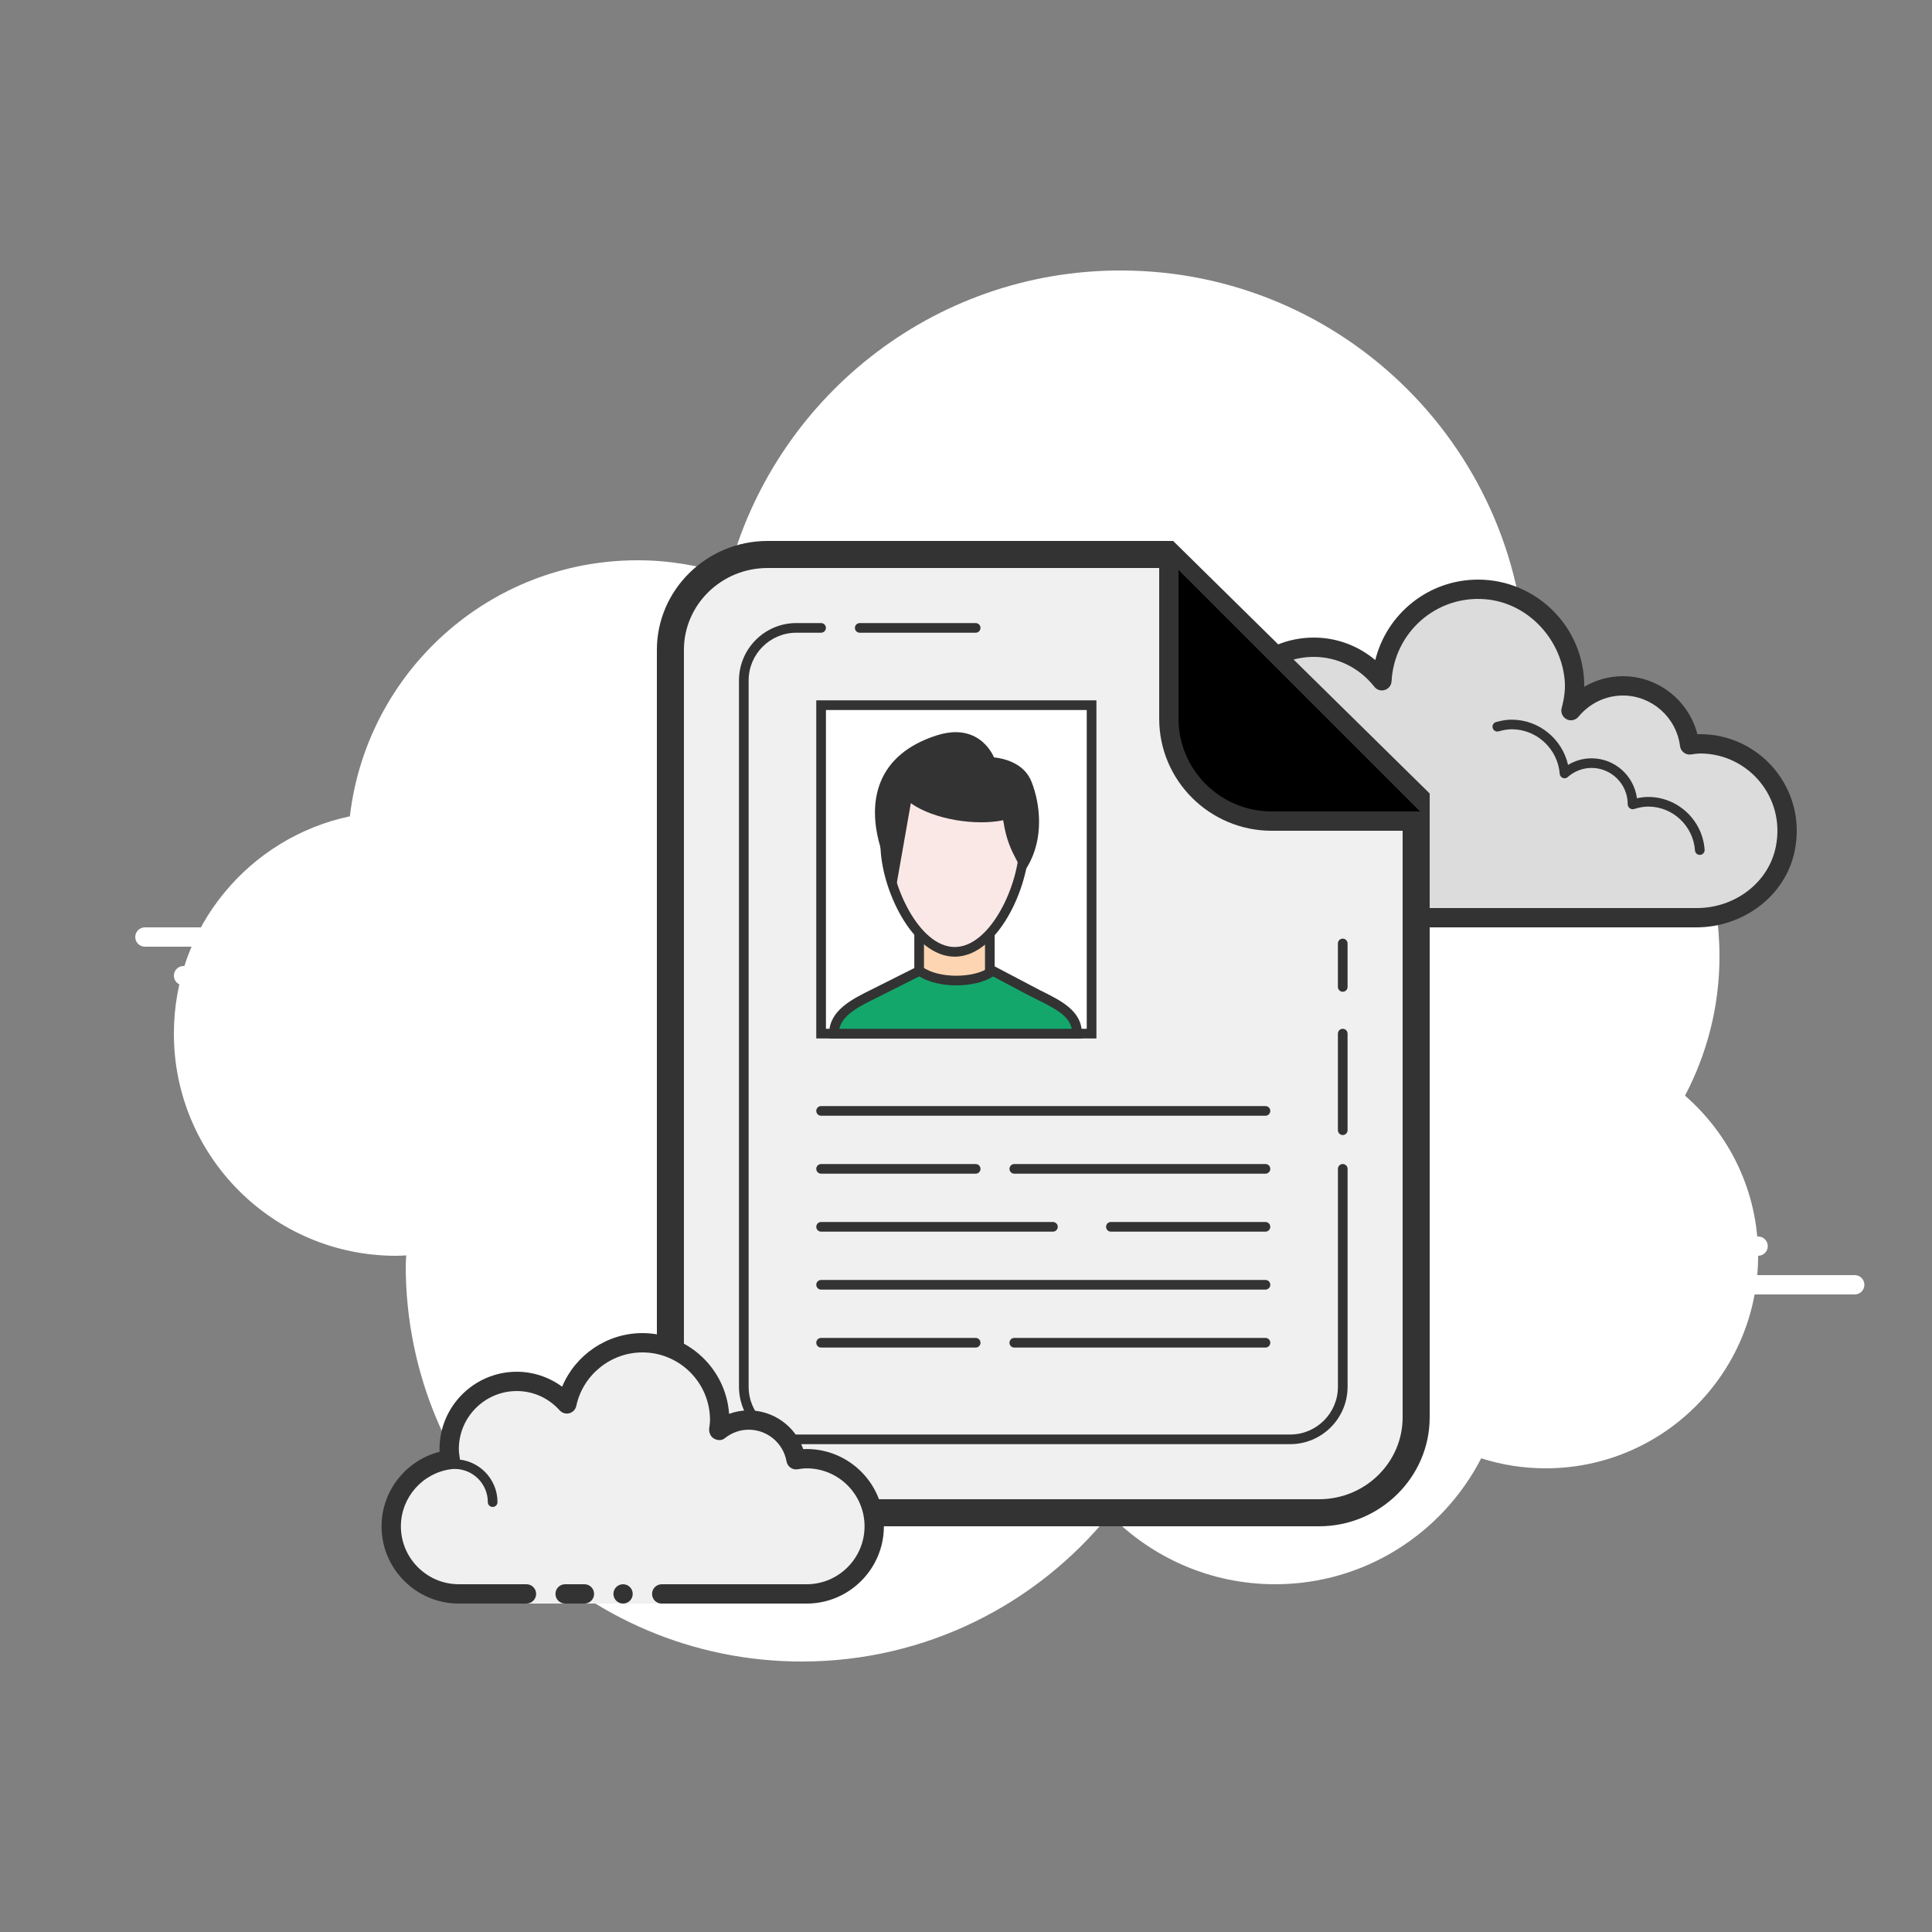 <svg version="1.1" xmlns="http://www.w3.org/2000/svg" xmlns:xlink="http://www.w3.org/1999/xlink" viewBox="0 0 172 172"><rect x="0" y="0" width="172" height="172" fill="#808080" stroke="none"/><g fill="none" fill-rule="nonzero" stroke="none" stroke-width="1" stroke-linecap="butt" stroke-linejoin="miter" stroke-miterlimit="10" stroke-dasharray="" stroke-dashoffset="0" font-family="none" font-weight="none" font-size="none" text-anchor="none" style="mix-blend-mode: normal"><path d="M0,172v-172h172v172z" fill="none"></path><g><path d="M150.01,97.541c1.952,-3.707 3.07,-7.921 3.07,-12.401c0,-11.388 -7.153,-21.082 -17.202,-24.902c0,-0.012 0.002,-0.024 0.002,-0.038c0,-19.949 -16.171,-36.12 -36.12,-36.12c-16.828,0 -30.927,11.526 -34.938,27.102c-2.539,-0.834 -5.244,-1.302 -8.062,-1.302c-13.23,0 -24.12,9.964 -25.611,22.793c-8.951,1.894 -15.669,9.833 -15.669,19.347c0,10.924 8.856,19.78 19.78,19.78c0.304,0 0.605,-0.021 0.905,-0.038c-0.007,0.301 -0.045,0.595 -0.045,0.898c0,19.474 15.786,35.26 35.26,35.26c11.072,0 20.941,-5.112 27.406,-13.096c3.746,3.827 8.954,6.216 14.734,6.216c7.998,0 14.919,-4.558 18.346,-11.211c1.809,0.576 3.734,0.891 5.734,0.891c10.449,0 18.92,-8.471 18.92,-18.92c0,-5.695 -2.528,-10.79 -6.51,-14.259z" fill="#ffffff"></path>
<path d="M120.4,80.84h-9.89c-4.274,1.29 -7.74,-2.176 -7.74,-6.45c0,-4.013 3.065,-7.274 6.975,-7.663c-0.038,-0.311 -0.095,-0.616 -0.095,-0.937c0,-4.274 3.466,-7.74 7.74,-7.74c2.473,0 4.649,1.18 6.066,2.986c0.241,-4.534 3.959,-8.146 8.554,-8.146c4.749,0 8.6,3.851 8.6,8.6c0,0.767 -0.132,1.496 -0.322,2.205c1.104,-1.336 2.752,-2.205 4.622,-2.205c3.063,0 5.562,2.296 5.943,5.255c0.311,-0.038 0.616,-0.095 0.937,-0.095c4.274,0 7.74,3.466 7.74,7.74c0,4.274 -3.466,7.74 -7.74,6.45h-16.34h-9.89v1.72h-5.16z" fill="#dcdcdc"></path><path d="M131.58,51.6c5.217,0 9.46,4.243 9.46,9.46c0,0.028 0,0.053 0,0.081c1.035,-0.611 2.219,-0.941 3.44,-0.941c3.149,0 5.867,2.169 6.636,5.169c0.081,-0.005 0.162,-0.009 0.244,-0.009c5.33,0 9.544,4.874 8.416,10.401c-0.826,4.044 -4.625,6.799 -8.753,6.799h-25.248c-0.475,0 -0.86,-0.385 -0.86,-0.86c0,-0.475 0.385,-0.86 0.86,-0.86h25.315c3.302,0 6.342,-2.205 7.002,-5.44c0.903,-4.42 -2.468,-8.32 -6.732,-8.32c-0.201,0 -0.396,0.029 -0.59,0.055l-0.243,0.033c-0.036,0.005 -0.071,0.007 -0.107,0.007c-0.423,0 -0.795,-0.318 -0.851,-0.752c-0.329,-2.568 -2.516,-4.503 -5.089,-4.503c-1.522,0 -2.964,0.69 -3.958,1.892c-0.169,0.203 -0.415,0.313 -0.664,0.313c-0.134,0 -0.268,-0.031 -0.392,-0.096c-0.359,-0.184 -0.54,-0.595 -0.437,-0.986c0.275,-1.032 0.347,-1.839 0.253,-2.664c-0.413,-3.658 -3.369,-6.723 -7.038,-7.031c-4.388,-0.37 -8.127,2.972 -8.357,7.303c-0.019,0.358 -0.258,0.666 -0.6,0.774c-0.086,0.028 -0.174,0.041 -0.261,0.041c-0.258,0 -0.509,-0.119 -0.674,-0.33c-1.328,-1.687 -3.29,-2.656 -5.39,-2.656c-3.794,0 -6.88,3.086 -6.88,6.88c0,0.201 0.029,0.396 0.055,0.59l0.033,0.243c0.028,0.23 -0.038,0.461 -0.182,0.642c-0.144,0.181 -0.356,0.296 -0.585,0.318c-4.045,0.402 -6.952,4.178 -6.027,8.368c0.702,3.187 3.739,5.32 7.004,5.32h10.237c0.475,0 0.86,0.385 0.86,0.86c0,0.475 -0.385,0.86 -0.86,0.86h-10.213c-4.243,0 -8.098,-2.931 -8.798,-7.117c-0.795,-4.752 2.312,-8.978 6.761,-9.873c-0.003,-0.069 -0.005,-0.139 -0.005,-0.21c0,-4.742 3.858,-8.6 8.6,-8.6c2.023,0 3.944,0.716 5.475,2.002c1.029,-4.135 4.751,-7.162 9.145,-7.162z" fill="#333333"></path><path d="M134.59,64.07c2.413,0 4.487,1.718 5.01,4.027c0.631,-0.382 1.352,-0.587 2.085,-0.587c2.067,0 3.781,1.543 4.047,3.557c0.349,-0.077 0.681,-0.117 1.006,-0.117c2.63,0 4.835,2.064 5.019,4.699c0.015,0.237 -0.162,0.442 -0.399,0.459c-0.01,0 -0.021,0 -0.031,0c-0.224,0 -0.413,-0.174 -0.428,-0.399c-0.153,-2.186 -1.98,-3.901 -4.161,-3.901c-0.394,0 -0.808,0.072 -1.269,0.218c-0.038,0.012 -0.077,0.017 -0.115,0.017c-0.095,0 -0.189,-0.034 -0.268,-0.093c-0.11,-0.081 -0.175,-0.222 -0.175,-0.359c0,-1.778 -1.447,-3.225 -3.225,-3.225c-0.769,0 -1.522,0.289 -2.117,0.814c-0.081,0.071 -0.182,0.108 -0.284,0.108c-0.055,0 -0.108,-0.01 -0.16,-0.033c-0.151,-0.06 -0.255,-0.201 -0.267,-0.365c-0.175,-2.222 -2.049,-3.965 -4.264,-3.965c-0.358,0 -0.731,0.058 -1.173,0.184c-0.04,0.012 -0.081,0.017 -0.12,0.017c-0.187,0 -0.356,-0.126 -0.411,-0.313c-0.065,-0.229 0.067,-0.466 0.296,-0.531c0.516,-0.144 0.965,-0.213 1.405,-0.213zM110.711,66.65c2.281,0 4.314,1.543 4.943,3.753c0.065,0.229 -0.067,0.466 -0.296,0.531c-0.04,0.012 -0.079,0.017 -0.117,0.017c-0.187,0 -0.359,-0.124 -0.413,-0.313c-0.525,-1.842 -2.217,-3.127 -4.116,-3.127c-0.201,0 -0.396,0.024 -0.588,0.05c-0.021,0.003 -0.04,0.005 -0.06,0.005c-0.208,0 -0.394,-0.158 -0.423,-0.373c-0.033,-0.236 0.132,-0.452 0.368,-0.483c0.229,-0.033 0.463,-0.06 0.702,-0.06z" fill="#333333"></path><path d="M29.937,84.28h-17.037c-0.475,0 -0.86,-0.385 -0.86,-0.86c0,-0.475 0.385,-0.86 0.86,-0.86h17.037c0.475,0 0.86,0.385 0.86,0.86c0,0.475 -0.384,0.86 -0.86,0.86zM35.26,84.28h-1.72c-0.475,0 -0.86,-0.385 -0.86,-0.86c0,-0.475 0.385,-0.86 0.86,-0.86h1.72c0.475,0 0.86,0.385 0.86,0.86c0,0.475 -0.384,0.86 -0.86,0.86zM43.845,87.72h-15.465c-0.475,0 -0.86,-0.385 -0.86,-0.86c0,-0.475 0.385,-0.86 0.86,-0.86h15.465c0.475,0 0.86,0.385 0.86,0.86c0,0.475 -0.385,0.86 -0.86,0.86zM24.94,87.72h-1.72c-0.475,0 -0.86,-0.385 -0.86,-0.86c0,-0.475 0.385,-0.86 0.86,-0.86h1.72c0.475,0 0.86,0.385 0.86,0.86c0,0.475 -0.384,0.86 -0.86,0.86zM19.78,87.72h-3.44c-0.475,0 -0.86,-0.385 -0.86,-0.86c0,-0.475 0.385,-0.86 0.86,-0.86h3.44c0.475,0 0.86,0.385 0.86,0.86c0,0.475 -0.384,0.86 -0.86,0.86zM30.1,91.16h-3.44c-0.475,0 -0.86,-0.385 -0.86,-0.86c0,-0.475 0.385,-0.86 0.86,-0.86h3.44c0.475,0 0.86,0.385 0.86,0.86c0,0.475 -0.385,0.86 -0.86,0.86zM35.26,75.68c-0.304,0 -1.416,0 -1.72,0c-0.475,0 -0.86,0.385 -0.86,0.86c0,0.475 0.385,0.86 0.86,0.86c0.304,0 1.416,0 1.72,0c0.475,0 0.86,-0.385 0.86,-0.86c0,-0.475 -0.385,-0.86 -0.86,-0.86zM35.26,79.12c-0.304,0 -8.296,0 -8.6,0c-0.475,0 -0.86,0.385 -0.86,0.86c0,0.475 0.385,0.86 0.86,0.86c0.304,0 8.296,0 8.6,0c0.475,0 0.86,-0.385 0.86,-0.86c0,-0.475 -0.385,-0.86 -0.86,-0.86zM43.86,82.56c-0.304,0 -4.856,0 -5.16,0c-0.475,0 -0.86,0.385 -0.86,0.86c0,0.475 0.385,0.86 0.86,0.86c0.304,0 4.856,0 5.16,0c0.475,0 0.86,-0.385 0.86,-0.86c0,-0.475 -0.385,-0.86 -0.86,-0.86zM149.64,111.8h-17.2c-0.475,0 -0.86,-0.385 -0.86,-0.86c0,-0.475 0.385,-0.86 0.86,-0.86h17.2c0.475,0 0.86,0.385 0.86,0.86c0,0.475 -0.385,0.86 -0.86,0.86zM156.52,111.8h-3.44c-0.475,0 -0.86,-0.385 -0.86,-0.86c0,-0.475 0.385,-0.86 0.86,-0.86h3.44c0.475,0 0.86,0.385 0.86,0.86c0,0.475 -0.385,0.86 -0.86,0.86zM165.12,115.24h-17.2c-0.475,0 -0.86,-0.385 -0.86,-0.86c0,-0.475 0.385,-0.86 0.86,-0.86h17.2c0.475,0 0.86,0.385 0.86,0.86c0,0.475 -0.384,0.86 -0.86,0.86zM144.48,115.24h-1.72c-0.475,0 -0.86,-0.385 -0.86,-0.86c0,-0.475 0.385,-0.86 0.86,-0.86h1.72c0.475,0 0.86,0.385 0.86,0.86c0,0.475 -0.385,0.86 -0.86,0.86zM139.105,115.24h-3.225c-0.475,0 -0.86,-0.385 -0.86,-0.86c0,-0.475 0.385,-0.86 0.86,-0.86h3.225c0.475,0 0.86,0.385 0.86,0.86c0,0.475 -0.385,0.86 -0.86,0.86zM154.8,108.36h-8.6c-0.475,0 -0.86,-0.385 -0.86,-0.86c0,-0.475 0.385,-0.86 0.86,-0.86h8.6c0.475,0 0.86,0.385 0.86,0.86c0,0.475 -0.384,0.86 -0.86,0.86zM149.64,118.68h-3.44c-0.475,0 -0.86,-0.385 -0.86,-0.86c0,-0.475 0.385,-0.86 0.86,-0.86h3.44c0.475,0 0.86,0.385 0.86,0.86c0,0.475 -0.385,0.86 -0.86,0.86z" fill="#ffffff"></path><g><path d="M68.33,134.676c-4.766,0 -8.645,-3.81 -8.645,-8.493v-68.325c0,-4.684 3.879,-8.493 8.645,-8.493h35.619l22.126,21.782v55.037c0,4.684 -3.879,8.493 -8.645,8.493z" fill="#f0f0f0"></path><path d="M103.456,50.568l10.903,10.735l10.513,10.349v54.533c0,4.018 -3.339,7.288 -7.441,7.288h-49.103c-4.104,0 -7.441,-3.27 -7.441,-7.288v-68.329c0,-4.018 3.339,-7.288 7.441,-7.288h1.431h13.535h20.162M104.444,48.16h-21.149h-13.535h-1.431c-5.416,0 -9.849,4.362 -9.849,9.696v68.329c0,5.332 4.432,9.696 9.849,9.696h49.101c5.418,0 9.85,-4.362 9.85,-9.696v-55.542c-8.882,-8.743 -13.956,-13.739 -22.836,-22.482z" fill="#333333"></path></g><g><path d="M104.06,49.88v14.107c0,5.012 4.121,9.113 9.159,9.113h14.061" fill="14a76c"></path><path d="M127.28,73.96h-14.061c-5.525,0 -10.019,-4.474 -10.019,-9.973v-14.107h1.72v14.107c0,4.551 3.724,8.253 8.299,8.253h14.061z" fill="#333333"></path></g><g fill="#333333"><path d="M86.86,56.33h-10.32c-0.237,0 -0.43,-0.193 -0.43,-0.43c0,-0.237 0.193,-0.43 0.43,-0.43h10.32c0.237,0 0.43,0.193 0.43,0.43c0,0.237 -0.193,0.43 -0.43,0.43z"></path></g><g fill="#333333"><path d="M114.863,128.57h-43.967c-2.816,0 -5.107,-2.291 -5.107,-5.107v-62.887c0,-2.816 2.291,-5.107 5.107,-5.107h2.203c0.237,0 0.43,0.193 0.43,0.43c0,0.237 -0.193,0.43 -0.43,0.43h-2.203c-2.341,0 -4.247,1.904 -4.247,4.247v62.888c0,2.341 1.904,4.247 4.247,4.247h43.968c2.341,0 4.247,-1.904 4.247,-4.247v-19.405c0,-0.237 0.193,-0.43 0.43,-0.43c0.237,0 0.43,0.193 0.43,0.43v19.403c-0.002,2.816 -2.293,5.107 -5.108,5.107z"></path></g><g fill="#333333"><path d="M119.54,101.05c-0.237,0 -0.43,-0.193 -0.43,-0.43v-8.6c0,-0.237 0.193,-0.43 0.43,-0.43c0.237,0 0.43,0.193 0.43,0.43v8.6c0,0.237 -0.193,0.43 -0.43,0.43z"></path></g><g fill="#333333"><path d="M119.54,88.293c-0.237,0 -0.43,-0.193 -0.43,-0.43v-3.87c0,-0.237 0.193,-0.43 0.43,-0.43c0.237,0 0.43,0.193 0.43,0.43v3.87c0,0.237 -0.193,0.43 -0.43,0.43z"></path></g><g><path d="M46.87,141.9c0,0 -2.695,0 -6.02,0c-3.325,0 -6.02,-2.695 -6.02,-6.02c0,-3.063 2.296,-5.562 5.255,-5.943c-0.048,-0.308 -0.095,-0.616 -0.095,-0.937c0,-3.325 2.695,-6.02 6.02,-6.02c1.775,0 3.354,0.783 4.455,2.004c0.66,-3.11 3.418,-5.444 6.725,-5.444c3.799,0 6.88,3.081 6.88,6.88c0,0.329 -0.052,0.643 -0.096,0.96c0.736,-0.592 1.66,-0.96 2.676,-0.96c2.112,0 3.861,1.526 4.223,3.535c0.308,-0.048 0.616,-0.095 0.937,-0.095c3.325,0 6.02,2.695 6.02,6.02c0,3.325 -2.695,6.02 -6.02,6.02c-3.325,0 -12.9,0 -12.9,0v0.86h-12.04z" fill="#f0f0f0"></path><path d="M43.86,134.16c0.237,0 0.43,-0.193 0.43,-0.43c0,-2.104 -1.711,-3.815 -3.815,-3.815c-0.058,0.015 -1.268,-0.002 -2.14,0.234c-0.229,0.062 -0.365,0.298 -0.303,0.526c0.062,0.23 0.298,0.366 0.526,0.303c0.764,-0.206 1.892,-0.206 1.914,-0.203c1.631,0 2.957,1.326 2.957,2.955c0,0.237 0.193,0.43 0.43,0.43zM55.47,141.04c-0.475,0 -0.86,0.385 -0.86,0.86c0,0.475 0.385,0.86 0.86,0.86c0.475,0 0.86,-0.385 0.86,-0.86c0,-0.475 -0.385,-0.86 -0.86,-0.86z" fill="#333333"></path><path d="M40.85,142.76h6.02c0.475,0 0.86,-0.385 0.86,-0.86c0,-0.475 -0.385,-0.86 -0.86,-0.86h-6.02c-2.845,0 -5.16,-2.315 -5.16,-5.16c0,-2.573 1.935,-4.761 4.503,-5.089c0.23,-0.031 0.439,-0.151 0.578,-0.337c0.139,-0.186 0.198,-0.42 0.162,-0.648c-0.04,-0.265 -0.083,-0.53 -0.083,-0.805c0,-2.845 2.315,-5.16 5.16,-5.16c1.462,0 2.817,0.611 3.817,1.72c0.215,0.239 0.552,0.341 0.86,0.255c0.313,-0.084 0.552,-0.335 0.619,-0.652c0.587,-2.759 3.062,-4.763 5.884,-4.763c3.32,0 6.02,2.7 6.02,6.02c0,0.246 -0.036,0.482 -0.071,0.719c-0.05,0.349 0.108,0.753 0.416,0.929c0.308,0.175 0.681,0.203 0.956,-0.017c0.628,-0.504 1.366,-0.771 2.138,-0.771c1.662,0 3.082,1.189 3.376,2.828c0.083,0.459 0.509,0.767 0.979,0.697c0.265,-0.041 0.53,-0.084 0.805,-0.084c2.845,0 5.16,2.315 5.16,5.16c0,2.845 -2.315,5.16 -5.16,5.16h-12.9c-0.475,0 -0.86,0.385 -0.86,0.86c0,0.475 0.385,0.86 0.86,0.86h12.9c3.794,0 6.88,-3.086 6.88,-6.88c0,-3.794 -3.086,-6.88 -6.88,-6.88c-0.101,0 -0.2,0.003 -0.299,0.01c-0.712,-2.04 -2.644,-3.45 -4.861,-3.45c-0.6,0 -1.185,0.105 -1.739,0.31c-0.284,-4.013 -3.638,-7.19 -7.721,-7.19c-3.149,0 -5.962,1.938 -7.143,4.771c-1.17,-0.857 -2.583,-1.331 -4.037,-1.331c-3.794,0 -6.88,3.086 -6.88,6.88c0,0.083 0.002,0.163 0.007,0.244c-2.998,0.771 -5.167,3.486 -5.167,6.636c0,3.794 3.086,6.88 6.88,6.88z" fill="#333333"></path><path d="M50.31,141.04c0.273,0 1.447,0 1.72,0c0.475,0 0.86,0.385 0.86,0.86c0,0.475 -0.385,0.86 -0.86,0.86c-0.273,0 -1.447,0 -1.72,0c-0.475,0 -0.86,-0.385 -0.86,-0.86c0,-0.475 0.385,-0.86 0.86,-0.86z" fill="#333333"></path></g><g fill="#333333"><path d="M112.66,99.33h-39.56c-0.237,0 -0.43,-0.193 -0.43,-0.43c0,-0.237 0.193,-0.43 0.43,-0.43h39.56c0.237,0 0.43,0.193 0.43,0.43c0,0.237 -0.193,0.43 -0.43,0.43z"></path></g><g fill="#333333"><path d="M86.86,104.49h-13.76c-0.237,0 -0.43,-0.193 -0.43,-0.43c0,-0.237 0.193,-0.43 0.43,-0.43h13.76c0.237,0 0.43,0.193 0.43,0.43c0,0.237 -0.193,0.43 -0.43,0.43z"></path></g><g fill="#333333"><path d="M93.74,109.65h-20.64c-0.237,0 -0.43,-0.193 -0.43,-0.43c0,-0.237 0.193,-0.43 0.43,-0.43h20.64c0.237,0 0.43,0.193 0.43,0.43c0,0.237 -0.193,0.43 -0.43,0.43z"></path></g><g fill="#333333"><path d="M112.66,109.65h-13.76c-0.237,0 -0.43,-0.193 -0.43,-0.43c0,-0.237 0.193,-0.43 0.43,-0.43h13.76c0.237,0 0.43,0.193 0.43,0.43c0,0.237 -0.193,0.43 -0.43,0.43z"></path></g><g fill="#333333"><path d="M112.66,104.49h-22.36c-0.237,0 -0.43,-0.193 -0.43,-0.43c0,-0.237 0.193,-0.43 0.43,-0.43h22.36c0.237,0 0.43,0.193 0.43,0.43c0,0.237 -0.193,0.43 -0.43,0.43z"></path></g><g fill="#333333"><path d="M112.66,114.81h-39.56c-0.237,0 -0.43,-0.193 -0.43,-0.43c0,-0.237 0.193,-0.43 0.43,-0.43h39.56c0.237,0 0.43,0.193 0.43,0.43c0,0.237 -0.193,0.43 -0.43,0.43z"></path></g><g fill="#333333"><path d="M86.86,119.97h-13.76c-0.237,0 -0.43,-0.193 -0.43,-0.43c0,-0.237 0.193,-0.43 0.43,-0.43h13.76c0.237,0 0.43,0.193 0.43,0.43c0,0.237 -0.193,0.43 -0.43,0.43z"></path></g><g fill="#333333"><path d="M112.66,119.97h-22.36c-0.237,0 -0.43,-0.193 -0.43,-0.43c0,-0.237 0.193,-0.43 0.43,-0.43h22.36c0.237,0 0.43,0.193 0.43,0.43c0,0.237 -0.193,0.43 -0.43,0.43z"></path></g><g><path d="M73.1,62.78h24.08v29.24h-24.08z" fill="#ffffff"></path><path d="M97.61,92.45h-24.94v-30.1h24.94zM73.53,91.59h23.22v-28.38h-23.22z" fill="#333333"></path><path d="M81.829,80.063h6.293v7.656h-6.293z" fill="#fed5b3"></path><path d="M88.552,88.148h-7.153v-8.516h7.153zM82.259,87.288h5.433v-6.796h-5.433z" fill="#333333"></path><path d="M91.179,75.131c0,3.865 -2.769,9.608 -6.183,9.608c-3.416,0 -6.183,-5.743 -6.183,-9.608c0,-3.865 2.731,-6.364 6.147,-6.364c3.416,0 6.22,2.501 6.22,6.364z" fill="#fae8e6"></path><path d="M84.996,85.171c-3.774,0 -6.615,-6.089 -6.615,-10.038c0,-3.937 2.764,-6.794 6.576,-6.794c3.855,0 6.651,2.857 6.651,6.794c0.002,3.949 -2.84,10.038 -6.612,10.038zM84.958,69.197c-3.313,0 -5.716,2.496 -5.716,5.934c0,3.624 2.578,9.178 5.755,9.178c3.177,0 5.753,-5.554 5.753,-9.178c-0.002,-3.437 -2.437,-5.934 -5.793,-5.934z" fill="#333333"></path><g><path d="M79.621,77.374c0,0 -4.711,-8.686 3.865,-11.484c3.717,-1.214 4.711,1.95 4.711,1.95c0,0 2.503,0.036 3.239,1.914c0.736,1.878 1.068,4.749 -0.294,7.104c-0.635,-1.211 -1.19,-2.098 -1.467,-4.374c-2.386,0.721 -6.964,0.076 -8.879,-1.775z" fill="#333333"></path><path d="M79.83,78.662l-0.588,-1.084c-0.095,-0.175 -2.301,-4.315 -0.858,-7.931c0.774,-1.942 2.446,-3.344 4.969,-4.166c1.316,-0.428 2.47,-0.396 3.43,0.098c1.004,0.516 1.51,1.398 1.713,1.849c0.741,0.076 2.661,0.435 3.339,2.171c0.783,1.99 1.111,5 -0.322,7.475l-0.392,0.676l-0.518,-0.982c-0.54,-1.022 -1.015,-1.913 -1.292,-3.746c-2.374,0.502 -6.115,-0.026 -8.223,-1.514zM90.04,71.925l0.062,0.507c0.21,1.722 0.569,2.59 1.029,3.48c0.848,-2.054 0.538,-4.391 -0.095,-5.999c-0.623,-1.593 -2.824,-1.643 -2.845,-1.643l-0.308,-0.005l-0.096,-0.294c-0.003,-0.012 -0.366,-1.103 -1.407,-1.632c-0.748,-0.38 -1.679,-0.392 -2.759,-0.04c-2.267,0.74 -3.76,1.971 -4.436,3.664c-0.838,2.102 -0.256,4.489 0.261,5.922l1.065,-6.048l0.583,0.562c1.763,1.705 6.199,2.355 8.457,1.674z" fill="#333333"></path></g><g><path d="M91.731,88.208l-3.349,-1.778c-1.579,1.192 -4.985,1.12 -6.515,0l-3.533,1.778c-1.84,0.922 -4.085,1.847 -4.085,3.812v0h21.641v0c0,-1.964 -2.024,-2.731 -4.159,-3.812z" fill="#14a76c"></path><path d="M96.32,92.45h-22.503v-0.43c0,-2.071 2.052,-3.079 3.861,-3.968l4.229,-2.124l0.212,0.155c1.424,1.044 4.623,1.042 6.003,0.005l0.218,-0.167l4.25,2.236c1.918,0.946 3.729,1.837 3.729,3.863zM74.724,91.59h20.693c-0.23,-1.137 -1.407,-1.775 -3.206,-2.663l-0.681,-0.339l-3.118,-1.656c-1.687,1.061 -4.852,1.06 -6.574,-0.005l-3.777,1.897c-1.502,0.736 -3.05,1.496 -3.337,2.766z" fill="#333333"></path></g></g></g></g></svg>